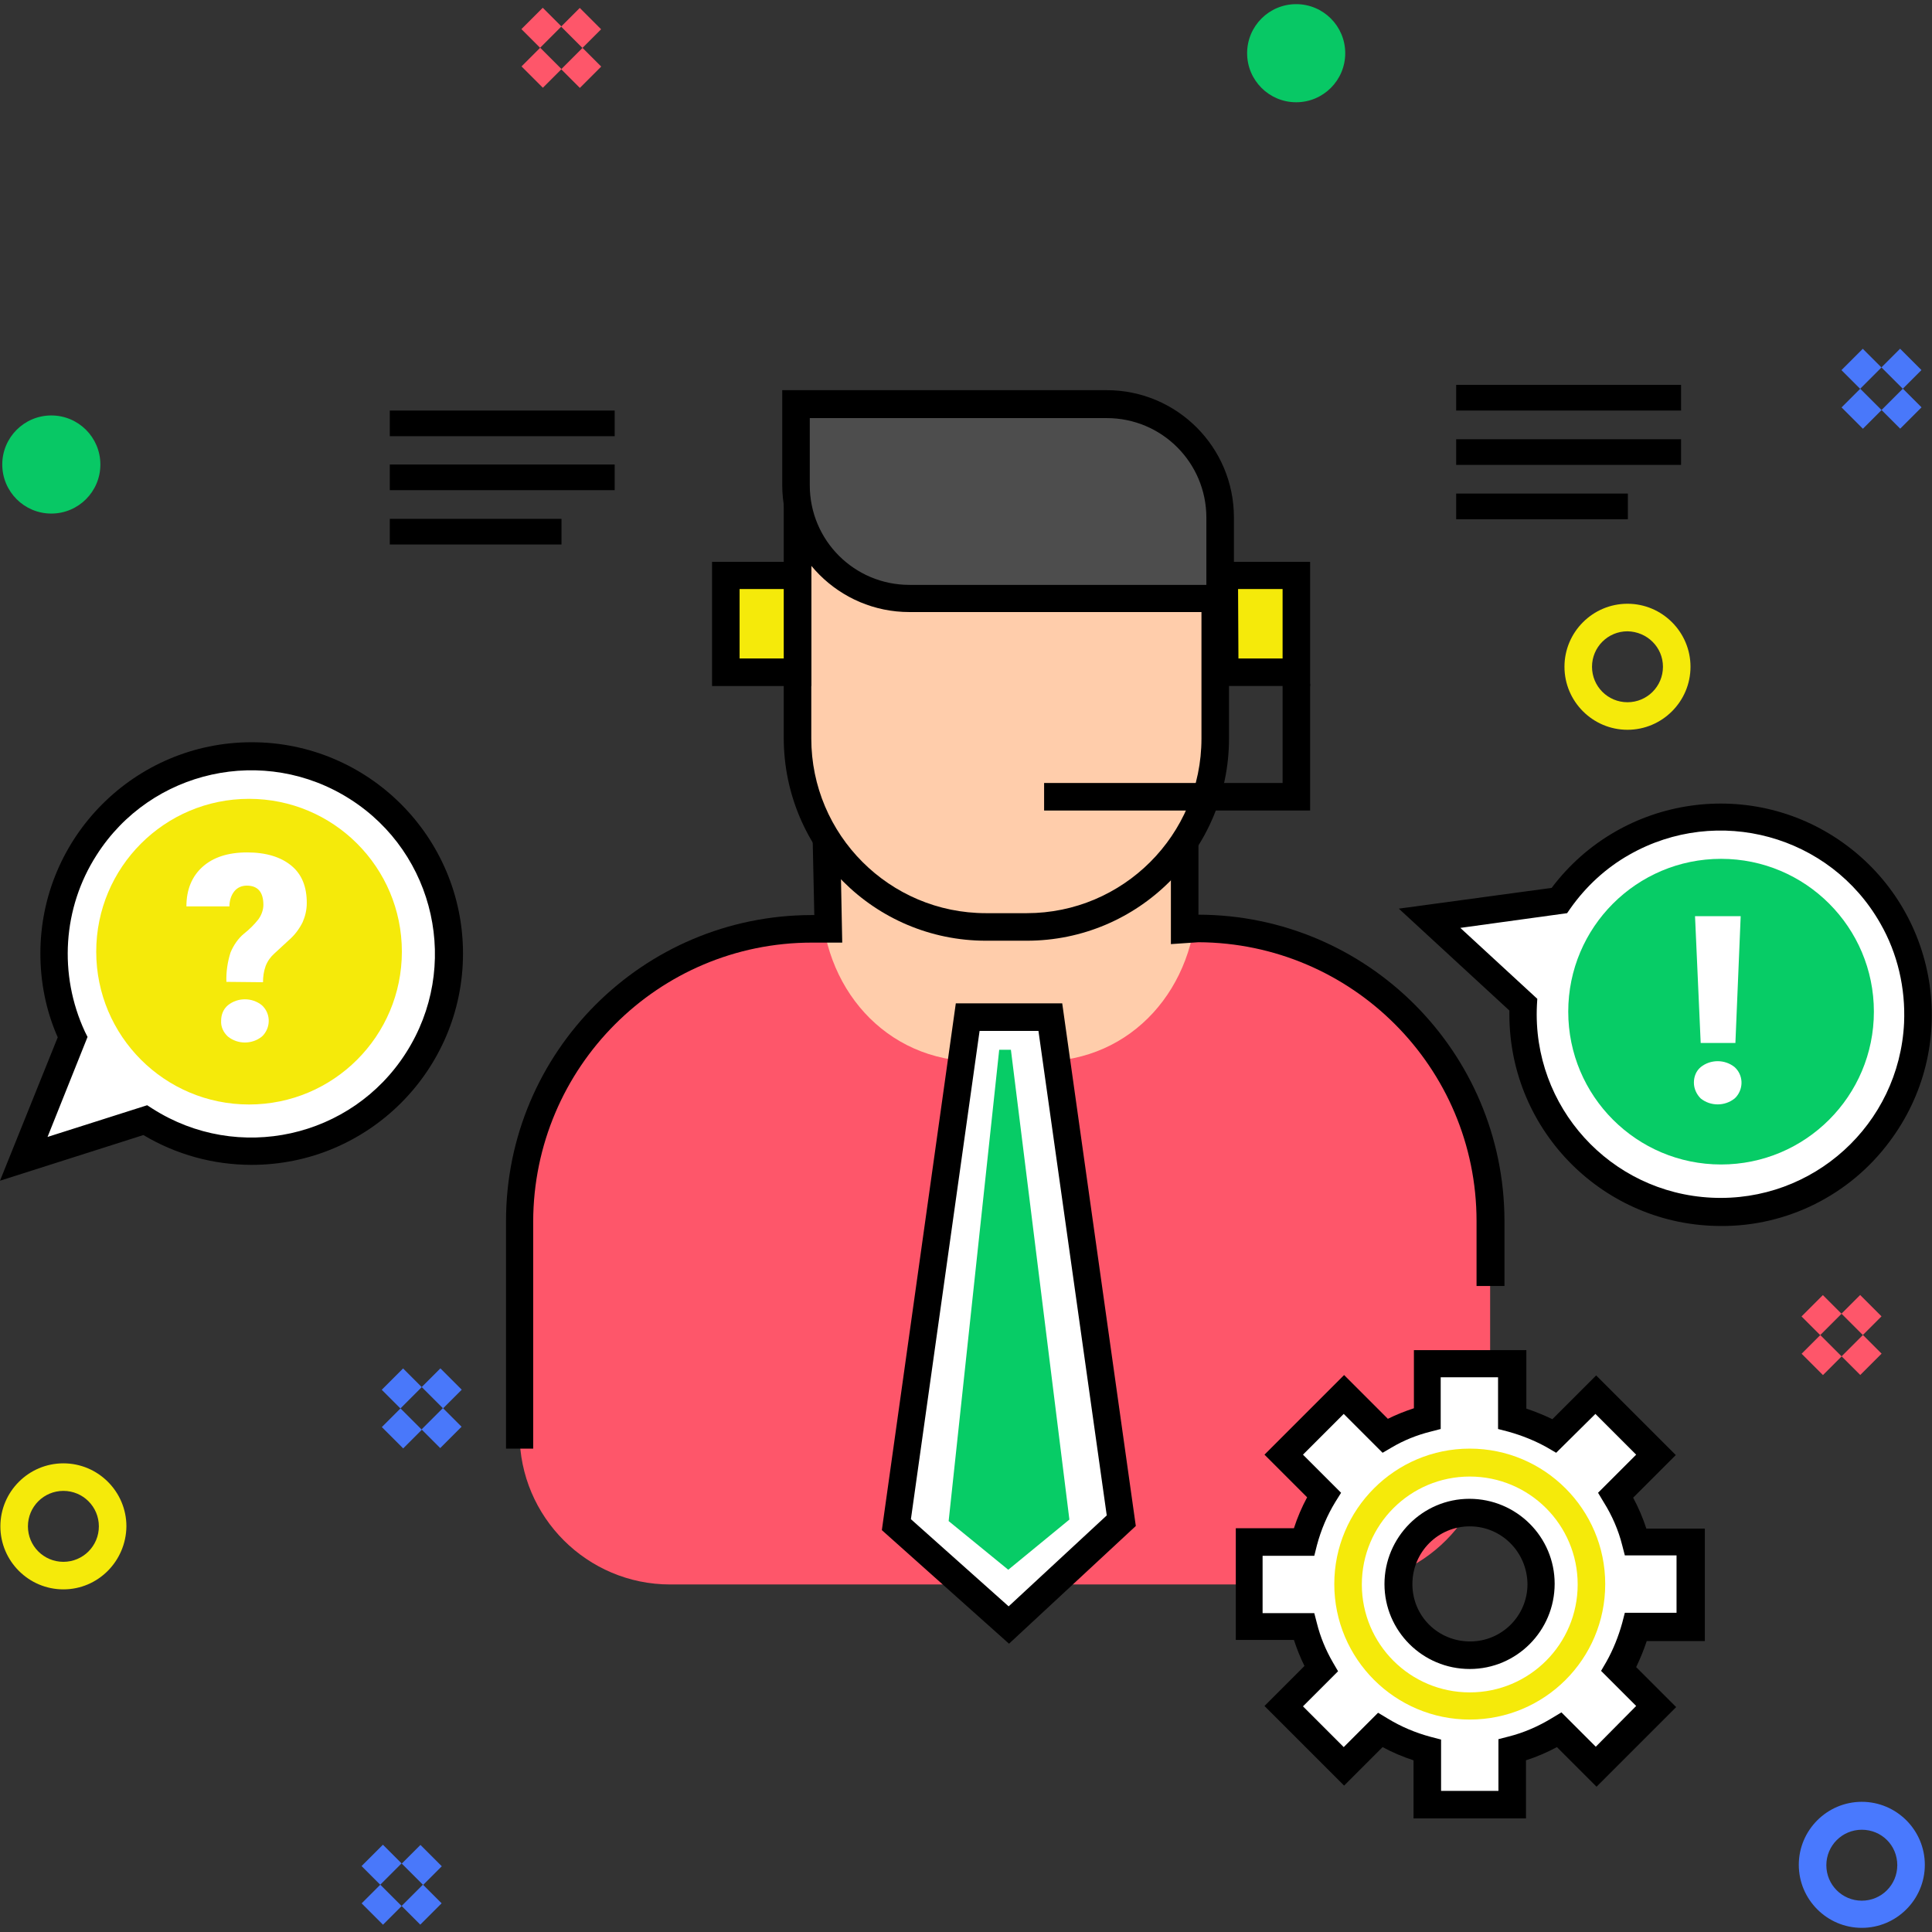<?xml version="1.0" encoding="utf-8"?>
<!-- Generator: Adobe Illustrator 25.2.3, SVG Export Plug-In . SVG Version: 6.00 Build 0)  -->
<svg version="1.1" id="Layer_1" xmlns="http://www.w3.org/2000/svg" xmlns:xlink="http://www.w3.org/1999/xlink" x="0px" y="0px"
	 viewBox="0 0 512 512" style="enable-background:new 0 0 512 512;" xml:space="preserve">
<rect x="0" y="0" width="512" height="512" fill="#333333" stroke="none"/>
<style type="text/css">
	.st0{fill:#FE566A;}
	.st1{fill:#FFCDAB;}
	.st2{fill:#FFFFFF;}
	.st3{fill:#07CC66;}
	.st4{fill:#4D4D4D;}
	.st5{fill:#F5EA0A;}
	.st6{fill:#08C865;}
	.st7{fill:#4979FE;}
	.st8{fill:#4978FA;}
</style>
<g id="Layer_2_1_">
	<g id="Layer_1-2">
		<path class="st0" d="M208.4,246.1h115.8c39.1,0,70.7,31.6,70.7,70.7c0,0,0,0,0,0v63.2c0,22-17.9,39.9-39.9,39.9H177.6
			c-22,0-39.9-17.9-39.9-39.9v-63.2C137.8,277.7,169.4,246.1,208.4,246.1z"/>
		<path class="st1" d="M275.9,281.3h-17c-24.3,0-41.3-19.7-41.3-44l3.1-40.8h94.8l1.7,40.8C317.1,261.6,300.1,281.3,275.9,281.3z"/>
		<path d="M141.4,383.9h-7.3v-60.3c0-44.8,36.3-81.1,81.1-81.1h0.6l-0.5-23l7.3-0.2l0.6,30.5h-8c-40.8,0-73.8,33.1-73.9,73.9V383.9z
			"/>
		<path d="M398.6,340.8h-7.3v-17.2c0-40.7-33-73.7-73.7-73.9l-7.3,0.5v-31.4h7.3v23.6c44.8,0.1,81,36.4,81.1,81.1V340.8z"/>
		<polygon class="st2" points="297.2,403.1 267.4,430.7 237.6,404.1 256.4,269.6 278.3,269.6 		"/>
		<path d="M267.4,435.6l-33.7-30.1l19.6-139.6h28.2L301,404.4L267.4,435.6z M241.4,402.6l25.9,23.1l26-24.1l-18.1-128.4h-15.6
			L241.4,402.6z"/>
		<polygon class="st3" points="264.8,278.2 267.9,278.2 283.4,402.7 267.2,416 251.4,403.1 		"/>
		<path class="st1" d="M272.1,245.7h-10.8c-27.6,0-49.9-22.4-49.9-49.9V135H322v60.8C322,223.3,299.7,245.7,272.1,245.7z"/>
		<path d="M272.1,249.3h-10.8c-29.6,0-53.5-24-53.6-53.6v-64.4h118v64.4C325.7,225.3,301.7,249.3,272.1,249.3z M215,138.6v57.1
			c0,25.5,20.7,46.3,46.3,46.3h10.8c25.5,0,46.3-20.7,46.3-46.3v-57.1H215z"/>
		<path class="st4" d="M323.3,158.6H241c-16.6,0-30-13.4-30-30l0,0v-21.5h82.4c16.6,0,30,13.4,30,30L323.3,158.6z"/>
		<path d="M327,162.2h-86c-18.6,0-33.7-15.1-33.7-33.7v-25.1h86c18.6,0,33.7,15.1,33.7,33.7V162.2z M214.6,110.8v17.8
			c0,14.6,11.8,26.4,26.4,26.4h78.7v-17.8c0-14.6-11.8-26.4-26.4-26.4L214.6,110.8z"/>
		<rect x="192.3" y="152.5" class="st5" width="19" height="25.6"/>
		<path d="M215,181.8h-26.3v-32.9H215V181.8z M196,174.5h11.7v-18.4H196V174.5z"/>
		<rect x="324.5" y="152.5" class="st5" width="19" height="25.6"/>
		<path d="M347.2,181.8h-26.3v-32.9h26.3V181.8z M328.2,174.5h11.7v-18.4h-11.8L328.2,174.5z"/>
		<polygon points="347.2,214.8 276.7,214.8 276.7,207.5 339.9,207.5 339.9,181.2 347.2,181.2 		"/>
		<path class="st2" d="M501.5,243c-14.3-25.1-46.3-33.9-71.4-19.6c-6.7,3.8-12.4,9-16.8,15.3l-34.4,4.7l24.9,22.9
			c-1.5,28.9,20.8,53.5,49.7,54.9c28.9,1.5,53.5-20.8,54.9-49.7C508.8,261.6,506.4,251.7,501.5,243L501.5,243z"/>
		<path d="M456.1,324.9c-30.9,0-56-25-56.1-55.9c0-0.4,0-0.8,0-1.2l-29.3-27l40.5-5.5c18.6-24.7,53.7-29.7,78.4-11.1
			c24.7,18.6,29.7,53.7,11.1,78.4C490.2,316.7,473.6,325,456.1,324.9L456.1,324.9z M387,245.9l20.4,18.8l-0.1,1.7
			c-1.3,26.9,19.4,49.7,46.3,51c26.9,1.3,49.7-19.4,51-46.3c0.4-9.2-1.7-18.4-6.3-26.4l0,0c-13.3-23.4-43.1-31.5-66.5-18.2
			c-6.2,3.5-11.5,8.4-15.6,14.2l-0.9,1.3L387,245.9z"/>
		<circle class="st3" cx="456.1" cy="268.1" r="40.5"/>
		<path class="st2" d="M66.7,200.4c-28.9,0-52.4,23.5-52.3,52.4c0,7.7,1.7,15.2,4.9,22.1l-13,32.2l32.2-10.3
			c24.3,15.6,56.7,8.5,72.3-15.8s8.5-56.7-15.8-72.3C86.6,203.3,76.7,200.4,66.7,200.4z"/>
		<path d="M0,312.9l15.3-38c-3.1-7-4.6-14.6-4.6-22.2c0-30.9,25.1-56,56-56s56,25.1,56,56c0,30.9-25.1,56-56,56
			c-10.1,0-20-2.7-28.7-7.9L0,312.9z M39,292.9l1.4,0.9c22.7,14.5,52.8,7.8,67.2-14.8c14.5-22.7,7.8-52.8-14.8-67.2
			c-22.7-14.5-52.8-7.8-67.2,14.8c-9,14-10.1,31.7-3.1,46.8l0.7,1.4l-10.6,26.5L39,292.9z"/>
		<circle class="st5" cx="66" cy="252.2" r="40.5"/>
		<path class="st2" d="M447.9,431.1v-22.5h-14.5c-1.1-4.4-2.9-8.6-5.3-12.5l10.7-10.7l-15.9-15.9l-10.9,10.9
			c-3.5-2-7.3-3.5-11.2-4.5v-14.5h-22.5V376c-3.9,1-7.7,2.5-11.2,4.5l-11-10.9l-15.9,15.9l10.7,10.6c-2.4,3.9-4.2,8.1-5.3,12.5
			h-14.5v22.5h14.5c1,3.9,2.5,7.7,4.5,11.2l-9.9,9.9l15.9,15.9l9.6-9.6c3.9,2.4,8.1,4.2,12.5,5.3v14.5h22.5v-14.5
			c4.4-1.1,8.6-2.9,12.5-5.3l9.6,9.6l15.9-15.9l-9.9-9.9c2-3.5,3.5-7.3,4.5-11.2H447.9z M389.5,438.7c-10.4,0-18.9-8.5-18.9-18.9
			s8.5-18.9,18.9-18.9c10.4,0,18.9,8.5,18.9,18.9l0,0C408.4,430.2,399.9,438.7,389.5,438.7C389.5,438.7,389.5,438.7,389.5,438.7
			L389.5,438.7z"/>
		<path d="M404.4,481.9h-29.8v-15.4c-2.8-0.9-5.6-2.1-8.2-3.5l-10.2,10.2l-21.1-21.1l10.6-10.6c-1.1-2.2-2-4.5-2.8-6.9h-15.4V405
			h15.4c0.9-2.8,2.1-5.6,3.5-8.2l-11.3-11.3l21.1-21.1l11.6,11.6c2.2-1.1,4.5-2,6.9-2.8v-15.4h29.8v15.5c2.4,0.8,4.6,1.7,6.9,2.8
			l11.6-11.6l21.1,21.1l-11.3,11.3c1.4,2.6,2.6,5.4,3.5,8.2h15.5v29.8h-15.4c-0.8,2.4-1.7,4.6-2.8,6.9l10.6,10.6l-21.1,21.1
			L412.6,463c-2.6,1.4-5.4,2.6-8.2,3.5L404.4,481.9z M381.9,474.6h15.2v-13.7l2.7-0.7c4-1,7.9-2.7,11.5-4.9l2.5-1.5l9.1,9.1
			l10.7-10.8l-9.3-9.3l1.4-2.4c1.8-3.2,3.2-6.7,4.2-10.3l0.7-2.7h13.7v-15.2h-13.7l-0.7-2.7c-1-4-2.7-7.9-4.9-11.4l-1.5-2.5
			l10.1-10.1l-10.8-10.8l-10.4,10.3l-2.4-1.4c-3.2-1.8-6.7-3.2-10.3-4.2l-2.7-0.7v-13.7h-15.2v13.7l-2.7,0.7
			c-3.6,0.9-7.1,2.3-10.3,4.2l-2.4,1.4l-10.3-10.3l-10.8,10.8l10.1,10.1l-1.5,2.4c-2.2,3.6-3.8,7.4-4.9,11.5l-0.7,2.8h-13.7v15.2
			h13.7l0.7,2.7c0.9,3.6,2.3,7,4.2,10.3l1.4,2.4l-9.3,9.3l10.8,10.8l9.1-9.1l2.5,1.5c3.6,2.2,7.4,3.8,11.5,4.9l2.7,0.7L381.9,474.6z
			 M389.5,442.3c-12.5,0-22.6-10.1-22.6-22.5s10.1-22.6,22.5-22.6c12.5,0,22.6,10.1,22.6,22.5c0,0,0,0,0,0
			C412,432.2,401.9,442.3,389.5,442.3L389.5,442.3z M389.5,404.5c-8.4,0-15.2,6.8-15.2,15.3s6.8,15.2,15.3,15.2
			c8.4,0,15.2-6.8,15.2-15.2C404.7,411.3,397.9,404.5,389.5,404.5L389.5,404.5z"/>
		<path class="st5" d="M389.5,455.7c-19.8,0-35.9-16.1-35.9-35.9s16.1-35.9,35.9-35.9s35.9,16.1,35.9,35.9
			C425.4,439.7,409.3,455.7,389.5,455.7z M389.5,391.3c-15.8,0-28.6,12.8-28.6,28.6s12.8,28.6,28.6,28.6s28.6-12.8,28.6-28.6l0,0
			C418.1,404.1,405.3,391.3,389.5,391.3z"/>
		<rect x="103.3" y="108.8" width="59.6" height="6.8"/>
		<rect x="103.3" y="123.1" width="59.6" height="6.8"/>
		<rect x="103.3" y="137.5" width="45.5" height="6.8"/>
		<rect x="385.9" y="102" width="59.6" height="6.8"/>
		<rect x="385.9" y="116.4" width="59.6" height="6.8"/>
		<rect x="385.9" y="130.8" width="45.5" height="6.8"/>
		<path class="st2" d="M448.9,286.9c0-1.6,0.6-3.1,1.8-4.1c2.6-2.1,6.4-2.1,9,0c2.3,2.1,2.4,5.6,0.4,7.9c-0.1,0.1-0.2,0.2-0.4,0.4
			c-2.6,2.1-6.4,2.1-9,0C449.6,290,448.9,288.5,448.9,286.9z M459.9,276.4h-9.2l-1.5-33.6h12.1L459.9,276.4z"/>
		<path class="st2" d="M60,260.2c-0.1-2.6,0.3-5.3,1.1-7.8c0.8-1.9,2-3.7,3.6-5c1.4-1.1,2.7-2.4,3.8-3.8c0.8-1.1,1.3-2.5,1.3-3.8
			c0-3.4-1.5-5.1-4.4-5.1c-1.3,0-2.5,0.5-3.3,1.5c-0.9,1.1-1.3,2.6-1.3,4H49.4c0-4.5,1.5-8,4.3-10.5s6.7-3.8,11.8-3.8
			c5,0,8.9,1.2,11.7,3.5s4.1,5.6,4.1,9.9c0,1.8-0.4,3.5-1.1,5.1c-0.9,1.8-2.1,3.4-3.6,4.7l-3.9,3.6c-1,0.9-1.8,2-2.3,3.3
			c-0.5,1.4-0.7,2.8-0.7,4.3L60,260.2z M58.6,270.5c0-1.6,0.6-3.1,1.8-4.1c2.6-2.1,6.4-2.1,9,0c2.3,2.1,2.4,5.6,0.4,7.9
			c-0.1,0.1-0.2,0.2-0.4,0.4c-2.6,2.1-6.4,2.1-9,0C59.2,273.6,58.5,272.1,58.6,270.5z"/>
		<circle class="st6" cx="343.5" cy="14.1" r="13"/>
		<path class="st5" d="M431.3,193.4c-9.2,0-16.7-7.5-16.7-16.7c0-9.2,7.5-16.7,16.7-16.7c9.2,0,16.7,7.5,16.7,16.7c0,0,0,0,0,0
			C448,185.9,440.5,193.4,431.3,193.4z M431.3,167.3c-5.2,0-9.4,4.2-9.4,9.4s4.2,9.4,9.4,9.4c5.2,0,9.4-4.2,9.4-9.4c0,0,0,0,0,0
			C440.7,171.5,436.5,167.4,431.3,167.3z"/>
		<path class="st7" d="M493.4,510.9c-9.2,0-16.7-7.5-16.7-16.7c0-9.2,7.5-16.7,16.7-16.7c9.2,0,16.7,7.5,16.7,16.7c0,0,0,0,0,0
			C510.1,503.4,502.6,510.9,493.4,510.9z M493.4,484.9c-5.2,0-9.4,4.2-9.4,9.4c0,5.2,4.2,9.4,9.4,9.4c5.2,0,9.4-4.2,9.4-9.4
			c0,0,0,0,0,0C502.8,489,498.6,484.9,493.4,484.9z"/>
		<path class="st5" d="M16.8,421.2c-9.2,0-16.7-7.5-16.7-16.7c0-9.2,7.5-16.7,16.7-16.7c9.2,0,16.7,7.5,16.7,16.7c0,0,0,0,0,0
			C33.4,413.7,26,421.2,16.8,421.2z M16.8,395.1c-5.2,0-9.4,4.2-9.4,9.4c0,5.2,4.2,9.4,9.4,9.4s9.4-4.2,9.4-9.4c0,0,0,0,0,0
			C26.2,399.3,22,395.1,16.8,395.1C16.8,395.1,16.8,395.1,16.8,395.1L16.8,395.1z"/>
		<circle class="st6" cx="13.6" cy="123.1" r="13"/>
		<rect x="489.4" y="94.2" transform="matrix(0.707 -0.707 0.707 0.707 75.4 377.495)" class="st8" width="8" height="7"/>
		<rect x="500" y="104.8" transform="matrix(0.707 -0.707 0.707 0.707 71.028 388.061)" class="st8" width="8" height="7"/>
		<rect x="500.5" y="93.7" transform="matrix(0.707 -0.707 0.707 0.707 78.499 384.971)" class="st8" width="7" height="8"/>
		<rect x="489.9" y="104.3" transform="matrix(0.707 -0.707 0.707 0.707 67.934 380.586)" class="st8" width="7" height="8"/>
		<rect x="139.5" y="3.9" transform="matrix(0.707 -0.707 0.707 0.707 36.798 103.586)" class="st0" width="8" height="7"/>
		<rect x="150" y="14.5" transform="matrix(0.707 -0.707 0.707 0.707 32.42 114.148)" class="st0" width="8" height="7"/>
		<rect x="150.5" y="3.4" transform="matrix(0.707 -0.707 0.707 0.707 39.888 111.051)" class="st0" width="7" height="8"/>
		<rect x="140" y="14" transform="matrix(0.707 -0.707 0.707 0.707 29.33 106.683)" class="st0" width="7" height="8"/>
		
			<rect x="102.5" y="364.5" transform="matrix(0.707 -0.707 0.707 0.707 -229.002 183.072)" class="st8" width="8" height="7"/>
		<rect x="113.1" y="375" transform="matrix(0.707 -0.707 0.707 0.707 -233.371 193.645)" class="st8" width="8" height="7"/>
		<rect x="113.6" y="364" transform="matrix(0.707 -0.707 0.707 0.707 -225.903 190.548)" class="st8" width="7" height="8"/>
		<rect x="103" y="374.6" transform="matrix(0.707 -0.707 0.707 0.707 -236.471 186.169)" class="st8" width="7" height="8"/>
		<rect x="478.8" y="345" transform="matrix(0.707 -0.707 0.707 0.707 -105.003 443.467)" class="st0" width="8" height="7"/>
		
			<rect x="489.4" y="355.6" transform="matrix(0.707 -0.707 0.707 0.707 -109.375 454.033)" class="st0" width="8" height="7"/>
		
			<rect x="489.9" y="344.5" transform="matrix(0.707 -0.707 0.707 0.707 -101.906 450.935)" class="st0" width="7" height="8"/>
		
			<rect x="479.3" y="355.1" transform="matrix(0.707 -0.707 0.707 0.707 -112.472 446.564)" class="st0" width="7" height="8"/>
		
			<rect x="97.2" y="490.7" transform="matrix(0.707 -0.707 0.707 0.707 -319.827 216.321)" class="st8" width="8" height="7"/>
		
			<rect x="107.8" y="501.3" transform="matrix(0.707 -0.707 0.707 0.707 -324.203 226.897)" class="st8" width="8" height="7"/>
		
			<rect x="108.3" y="490.3" transform="matrix(0.707 -0.707 0.707 0.707 -316.735 223.8)" class="st8" width="7" height="8"/>
		
			<rect x="97.7" y="500.8" transform="matrix(0.707 -0.707 0.707 0.707 -327.303 219.421)" class="st8" width="7" height="8"/>
	</g>
</g>
</svg>
